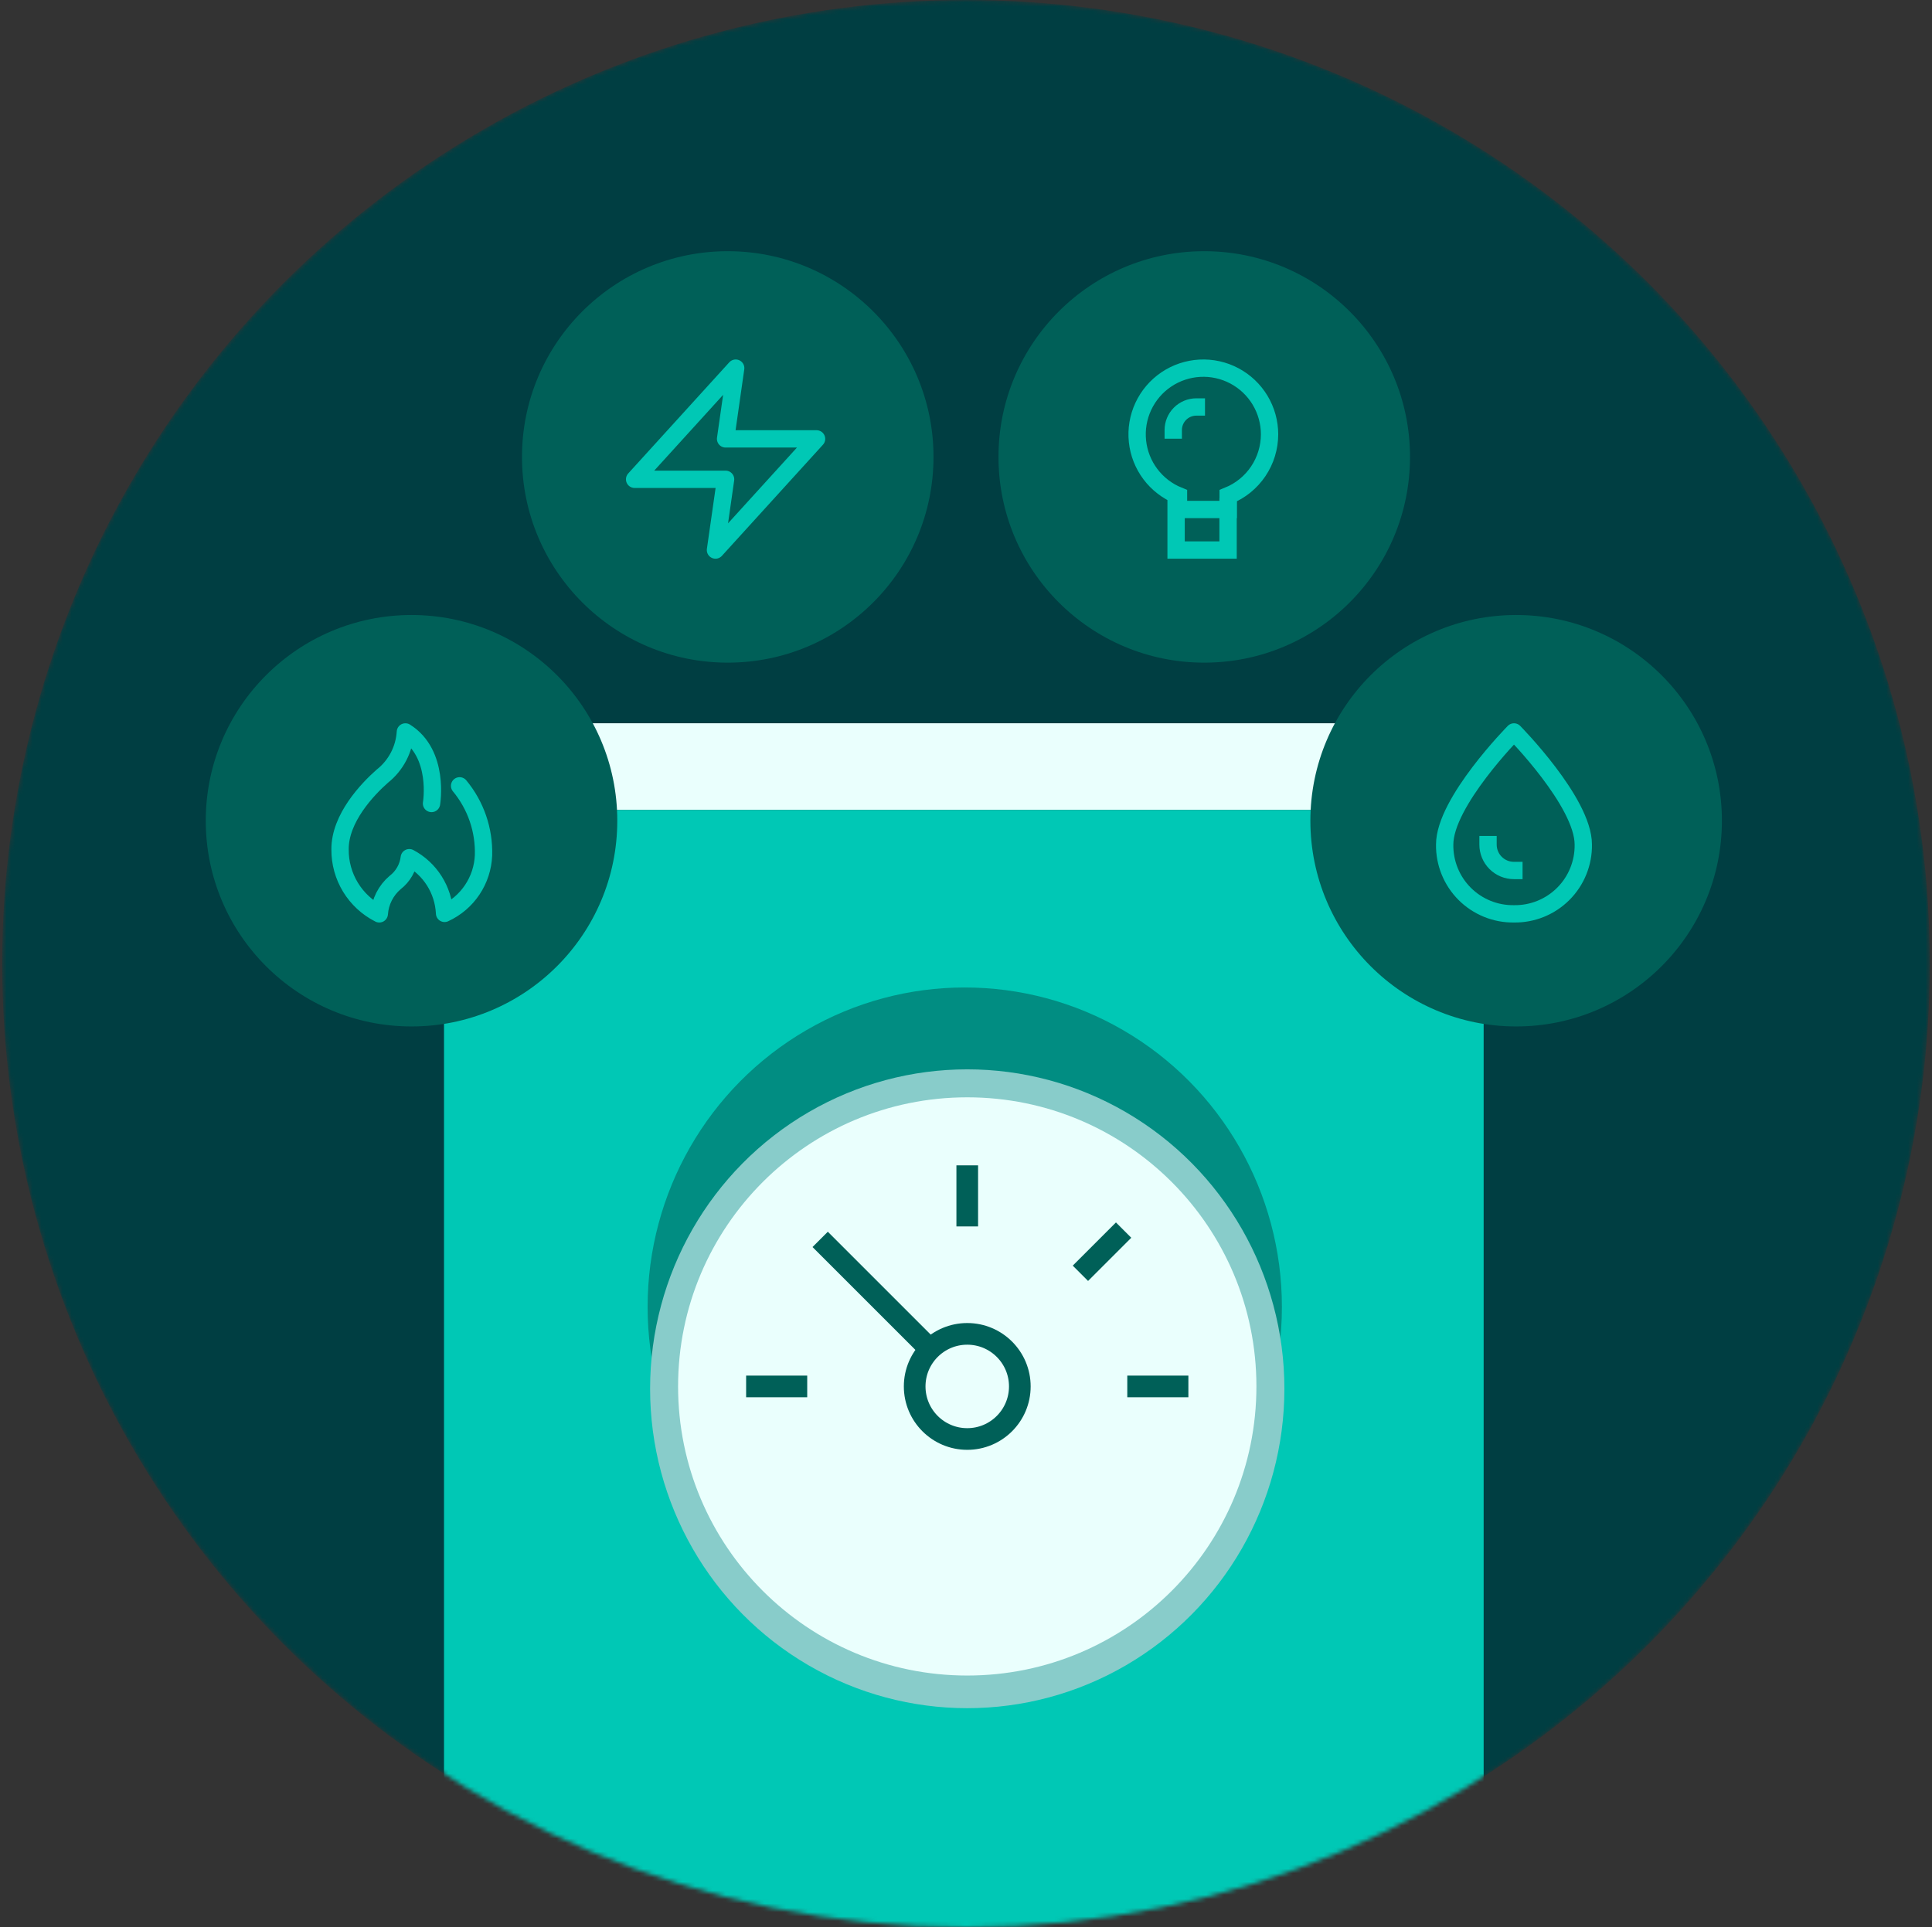 <svg width="446" height="445" viewBox="0 0 446 445" fill="none" xmlns="http://www.w3.org/2000/svg">
<rect x="0" y="0" width="446" height="445" fill="#333333" stroke="none"/>
<mask id="mask0_1911_9626" style="mask-type:alpha" maskUnits="userSpaceOnUse" x="0" y="0" width="446" height="445">
<circle cx="223" cy="222.5" r="222.5" fill="#D9D9D9"/>
</mask>
<g mask="url(#mask0_1911_9626)">
<circle cx="223" cy="222.5" r="222.5" fill="#003E42"/>
<path d="M118.289 167H326.711L342.5 187H102.5L118.289 167Z" fill="#EAFFFD"/>
<rect x="102.5" y="187" width="240" height="258" fill="#00C8B5"/>
<ellipse cx="222.713" cy="301.751" rx="73.213" ry="73.751" fill="#018D82"/>
<ellipse cx="223.288" cy="320.654" rx="73.213" ry="73.751" fill="#88CCCA"/>
<path d="M223.288 386.869C260.155 386.869 290.042 356.983 290.042 320.116C290.042 283.249 260.155 253.363 223.288 253.363C186.422 253.363 156.535 283.249 156.535 320.116C156.535 356.983 186.422 386.869 223.288 386.869Z" fill="#EAFFFD"/>
<path d="M214.735 311.563L191.104 287.932" stroke="#006058" stroke-width="5" stroke-miterlimit="10" stroke-linecap="square"/>
<path d="M223.288 332.253C229.991 332.253 235.425 326.819 235.425 320.116C235.425 313.413 229.991 307.979 223.288 307.979C216.585 307.979 211.151 313.413 211.151 320.116C211.151 326.819 216.585 332.253 223.288 332.253Z" fill="#EAFFFD" stroke="#006058" stroke-width="5" stroke-miterlimit="10" stroke-linecap="square"/>
<path d="M223.288 271.569V280.672" stroke="#006058" stroke-width="5" stroke-miterlimit="10" stroke-linecap="square"/>
<path d="M257.617 285.787L251.179 292.226" stroke="#006058" stroke-width="5" stroke-miterlimit="10" stroke-linecap="square"/>
<path d="M271.836 320.116H262.733" stroke="#006058" stroke-width="5" stroke-miterlimit="10" stroke-linecap="square"/>
<path d="M183.845 320.116H174.742" stroke="#006058" stroke-width="5" stroke-miterlimit="10" stroke-linecap="square"/>
<circle cx="350" cy="189.5" r="47.5" fill="#006058"/>
<path d="M333.502 194.998C333.502 185.199 349.502 169 349.502 169C349.502 169 365.501 185.199 365.501 194.998C365.533 197.108 365.14 199.203 364.347 201.158C363.555 203.114 362.377 204.89 360.885 206.382C359.393 207.874 357.617 209.051 355.661 209.844C353.706 210.637 351.611 211.03 349.502 210.998C347.392 211.03 345.297 210.637 343.342 209.844C341.386 209.051 339.61 207.874 338.118 206.382C336.626 204.89 335.448 203.114 334.656 201.158C333.863 199.203 333.47 197.108 333.502 194.998V194.998Z" stroke="#00C8B5" stroke-width="4" stroke-miterlimit="10" stroke-linecap="round" stroke-linejoin="round"/>
<path d="M349.483 200.99C348.698 200.99 347.922 200.836 347.197 200.536C346.472 200.235 345.814 199.795 345.259 199.241C344.705 198.686 344.265 198.028 343.964 197.303C343.664 196.578 343.51 195.801 343.51 195.017" stroke="#00C8B5" stroke-width="4" stroke-miterlimit="10" stroke-linecap="square" stroke-linejoin="round"/>
<circle cx="278" cy="105.5" r="47.5" fill="#006058"/>
<path d="M293.075 100.271C293.072 97.498 292.315 94.778 290.884 92.402C289.454 90.026 287.405 88.085 284.955 86.784C282.506 85.484 279.749 84.875 276.98 85.021C274.211 85.168 271.533 86.065 269.235 87.616C266.936 89.168 265.103 91.315 263.932 93.828C262.76 96.342 262.294 99.126 262.584 101.884C262.873 104.642 263.908 107.269 265.576 109.485C267.244 111.7 269.484 113.419 272.054 114.459V117.636H283.521V114.459C286.345 113.314 288.763 111.352 290.465 108.824C292.167 106.297 293.076 103.318 293.075 100.271Z" stroke="#00C8B5" stroke-width="4" stroke-miterlimit="10" stroke-linecap="square"/>
<path d="M283.5 117V127H271.5V117" stroke="#00C8B5" stroke-width="4" stroke-miterlimit="10" stroke-linecap="square"/>
<path d="M270.842 99.299C270.842 97.885 271.404 96.529 272.403 95.53C273.403 94.53 274.759 93.968 276.173 93.968" stroke="#00C8B5" stroke-width="4" stroke-miterlimit="10" stroke-linecap="square"/>
<circle cx="168" cy="105.5" r="47.5" fill="#006058"/>
<path d="M169.833 85L146.5 110.667H167.5L165.167 127L188.5 101.333H167.5L169.833 85Z" stroke="#00C8B5" stroke-width="4" stroke-miterlimit="10" stroke-linecap="round" stroke-linejoin="round"/>
<circle cx="95" cy="189.5" r="47.5" fill="#006058"/>
<path d="M99.616 185.52C99.616 185.52 101.573 174.009 93.583 169C93.464 170.979 92.929 172.911 92.013 174.669C91.097 176.427 89.82 177.973 88.266 179.204C84.853 182.207 78.432 188.942 78.501 196.144C78.478 199.218 79.313 202.237 80.913 204.862C82.513 207.487 84.814 209.612 87.557 211C87.655 209.612 88.03 208.258 88.658 207.016C89.286 205.775 90.156 204.671 91.216 203.77C92.115 203.079 92.867 202.216 93.428 201.231C93.99 200.246 94.349 199.158 94.485 198.033C96.836 199.281 98.822 201.119 100.249 203.365C101.676 205.611 102.495 208.19 102.627 210.848V210.891C105.216 209.703 107.426 207.823 109.012 205.457C110.599 203.092 111.501 200.334 111.618 197.488C111.793 191.647 109.831 185.942 106.099 181.444" stroke="#00C8B5" stroke-width="4" stroke-miterlimit="10" stroke-linecap="round" stroke-linejoin="round"/>
</g>
</svg>

